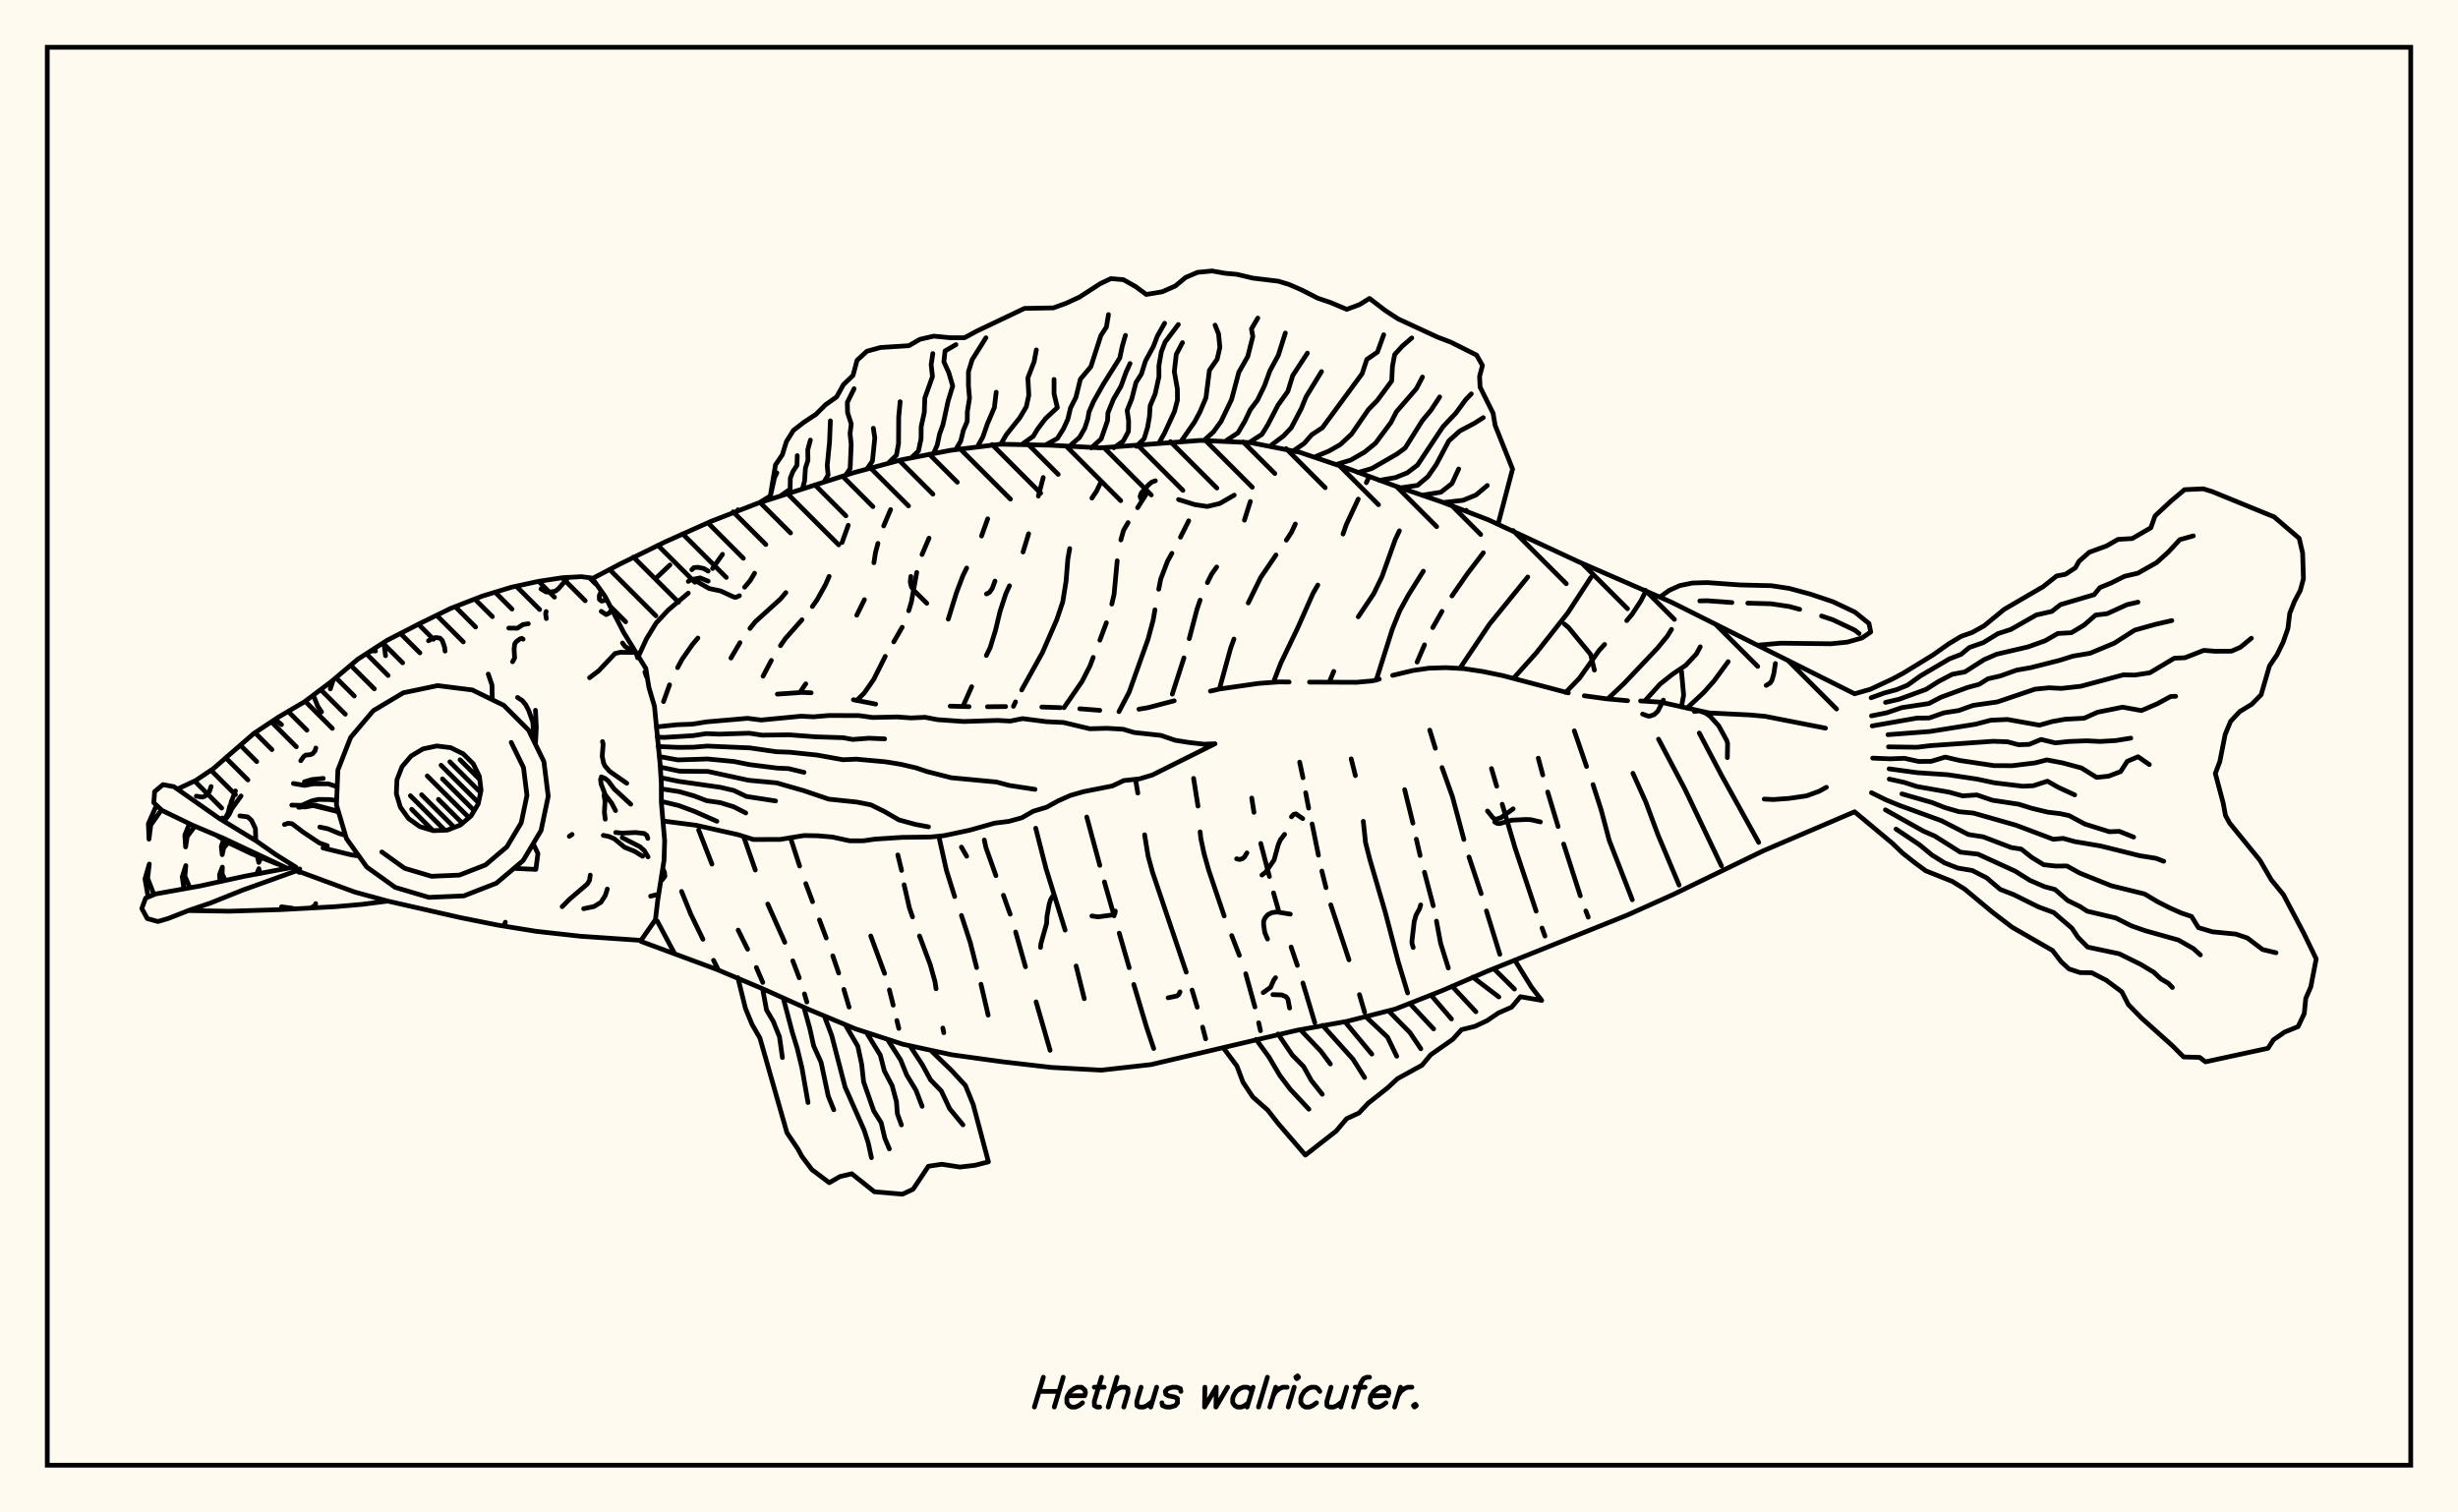 <svg xmlns="http://www.w3.org/2000/svg" width="520" height="320"><rect x="0" y="0" width="520" height="320" fill="floralwhite"/><rect x="10" y="10" width="500" height="300" stroke="black" stroke-width="1" fill="none"/><path stroke="black" stroke-width="1" fill="none" stroke-linecap="round" stroke-linejoin="round" d="
M 125.33 122.41 131.24 119.3 140.75 114.64 150.42 110.31 160.3 106.48 180.5 100.04 190.73 97.28 201.13 95.27 211.65 93.98 222.24 94.2 232.83 94.76 253.96 93.18 264.55 93.65 274.95 95.69 284.99 99.08 294.93 102.74 304.96 106.18 314.85 109.97 334.07 118.91 353.5 127.36 392.35 146.79 
M 392.35 171.75 373.01 180.02 353.94 189.27 344.27 193.61 314.76 205.44 305.03 209.62 295.17 213.5 284.89 216.11 274.46 217.97 243.51 225.24 232.98 226.42 222.4 225.84 211.87 224.62 201.38 223.17 191.02 220.94 180.94 217.67 171.15 213.6 161.49 209.26 151.72 205.14 135.61 199.18 
M 164.45 146.86 169.66 146.5 171.6 146.58 
M 180.54 148.05 185.25 148.97 
M 201.02 149.4 205 149.51 
M 208.9 149.53 212.75 149.49 
M 220.4 149.59 224.33 149.72 
M 228.43 149.96 232.67 150.29 
M 240.94 150.05 242.89 149.72 248.41 148.27 
M 256.07 146.23 258.04 145.77 266.26 144.59 270.55 144.28 272.72 144.3 
M 277.03 144.32 286.96 144.36 290.33 144.06 291.79 143.69 
M 294.62 142.89 298.93 141.86 302.23 141.38 305.83 141.26 309.65 141.46 313.72 142.08 317.9 142.94 331.79 146.6 
M 335.17 147.21 339.85 147.85 344.33 148.25 
M 347.07 148.3 351.32 148.56 361.58 150.84 370.25 151.27 373.42 151.56 386.19 154.06 
M 141.73 119.53 139.04 122.09 
M 139.04 194.86 142.68 201.71 
M 152.85 117.28 150.74 120.28 
M 145.61 125.49 141.35 129.09 138.8 131.83 136.77 135.15 135.06 138.87 
M 144.19 188.61 146.13 193.4 148.71 198.73 
M 150.95 203.18 151.99 205.25 
M 159.64 121.28 158.69 122.86 157.53 124.24 
M 147.64 134.99 146.45 136.41 144.28 139.52 143.35 141.26 
M 141.65 144.89 140.37 148.44 
M 147.8 175.6 150.61 182.82 
M 156.16 196.79 158.16 200.83 
M 160.01 204.7 161.37 207.86 
M 166.25 125.38 165.1 126.74 159.79 131.55 158.65 132.96 
M 156.54 135.97 154.63 139.23 
M 157.31 176.97 159.79 184.08 
M 162.42 191.27 166.03 199.37 
M 167.72 203.29 169.08 206.88 
M 170.19 210.29 170.69 212 
M 179.45 111.14 178.14 114.78 
M 175.41 121.95 174.65 123.68 172.88 126.87 171.85 128.33 
M 169.66 131.13 166.14 135.12 165.11 136.6 
M 163.18 139.73 161.43 143.06 
M 167.22 177.22 169.16 183.23 
M 170.47 186.95 171.9 190.78 
M 173.36 194.63 174.79 198.46 
M 176.18 202.23 177.43 205.88 
M 178.52 209.34 179.63 213.08 
M 188.41 107.82 186.95 111.27 
M 185.73 114.97 185.21 116.92 184.88 119.06 
M 182.87 126.88 181.25 130.17 
M 170.46 144.68 169.21 146.52 
M 184.21 198.03 187.13 205.95 
M 188.15 209.44 188.96 212.67 
M 189.74 215.92 190.15 217.59 
M 196.54 113.86 195.06 117.32 
M 193.94 121.12 192.81 127.34 192.25 129.22 
M 190.86 132.71 189.08 135.8 
M 187.28 138.87 184.84 143.74 182.84 146.62 181.22 148.22 
M 189.94 180.88 190.73 184.16 
M 191.27 187.2 192.38 192.07 193.05 194 
M 194.53 198.03 196.81 204.14 197.8 207.7 198.03 209.2 
M 199.46 217.51 199.66 218.5 
M 208.95 109.77 207.65 113.41 
M 204.5 120.18 203.69 121.84 202.34 125.41 200.61 131 
M 198.61 176.92 200.22 184.14 201.96 189.69 
M 203.4 193.69 205.27 199.44 206.61 204.72 
M 207.53 208.24 209.05 214.78 
M 220.7 101.03 219.67 104.96 
M 217.61 112.93 216.43 116.79 
M 213.56 123.94 212.78 125.64 211.56 129.37 210.61 133.33 209.46 137.06 208.66 138.69 
M 205.56 145.29 203.69 149.5 
M 208.23 177.73 208.58 179.33 210.69 185.26 
M 212.28 189.42 213.7 193.42 
M 214.86 197.19 216.94 204.55 
M 219.19 211.97 222.15 222.22 
M 232.82 102.15 232.01 103.86 231 105.39 
M 226.3 116.07 225.91 118.25 225.53 122.98 224.83 127.35 223.56 131.12 220.53 138.07 216.14 145.98 
M 214.84 148.5 214.39 149.44 
M 219.11 175.23 221.27 183.69 225.33 196.79 
M 227.66 204.38 229.38 211.3 
M 242.65 104.28 240.67 107.42 
M 238.65 110.57 237.69 112.21 237.12 114.24 
M 236.35 118.65 235.69 125.73 235.21 127.81 
M 234.06 131.76 232.68 135.45 
M 231.27 139.09 230.58 140.91 228.89 144.21 225.08 149.73 
M 229.91 172.86 232.67 183.09 
M 233.64 186.59 235.69 193.76 
M 236.78 197.43 238.89 204.74 
M 239.86 208.29 242.54 217.27 244.07 221.84 
M 251.47 110.19 249.73 113.66 
M 247.92 117.07 246.99 118.75 245.56 122.5 245.13 124.67 
M 244.33 129.03 243.95 131.23 242.86 135.27 238.86 146.48 236.72 150.56 
M 240.22 164.89 240.71 167.8 
M 242.15 176.62 242.87 181.07 243.82 184.54 250.95 205.68 
M 252.19 209.47 253.28 213.09 
M 254.42 217.32 255.06 219.8 
M 264.51 106.1 263.26 110.06 
M 257.39 119.97 256.3 121.51 255.43 123.27 
M 253.89 126.98 253.22 128.93 251.59 135.13 
M 250.47 139.19 248 146.86 
M 252.51 164.69 253.44 170.55 
M 253.89 176 254.04 177.41 254.73 180.63 255.72 184.15 258.98 193.79 
M 260.57 197.94 262.19 202.12 
M 263.54 206.02 265.48 213.05 
M 266.28 216.4 266.66 218.08 
M 274.03 110.87 273.19 112.67 272.13 114.28 
M 269.94 117.42 266.7 122.19 264.07 127.57 
M 261.05 135.21 260.34 137.16 257.97 145.78 
M 264.81 168.85 265.28 171.87 
M 266.72 178.46 268.55 185.45 
M 269.42 188.91 270.45 192.52 
M 273.14 200.37 274.46 204.26 
M 275.63 207.98 278.15 216.37 
M 289.67 100.8 289.05 102.13 
M 287.34 105.6 284.81 111.01 284.12 112.99 
M 278.79 123.78 277.8 125.49 274.47 132.99 270.96 140.3 269.43 144.27 
M 274.95 161.25 275.65 164.55 
M 276.22 167.73 276.85 170.98 
M 277.58 174.33 278.92 180.94 
M 279.64 184.3 280.52 187.81 
M 281.53 191.44 285.38 203.08 
M 287.6 210.44 288.69 214.17 
M 296.05 112.31 295.19 114.1 292.37 121.99 290.61 125.63 287.34 130.5 
M 282.16 142.05 281.25 144.23 
M 285.85 160.56 286.74 164.1 
M 288.41 173.77 288.88 178.24 289.79 181.82 293.06 193.01 295.81 203.51 297.79 210.08 
M 301.11 120.85 298.01 125.79 296.1 129.28 294.54 133.15 291.15 143.9 
M 297.16 167.07 298.91 174.16 
M 299.63 177.55 300.43 181 
M 301.35 184.55 303.21 191.64 
M 303.89 194.89 304.77 199.59 306.4 204.81 
M 313.81 116.95 310.42 121.4 307.16 126.09 
M 305.06 129.35 303.11 132.78 
M 301.36 136.43 299.79 140.08 
M 302.47 154.48 303.65 158.32 
M 305.07 162.4 307.28 168.6 309.69 177.61 
M 310.77 181.31 313.35 189.07 
M 314.46 192.73 317.29 201.91 
M 323.2 122.08 315.08 132.1 308.86 141.38 
M 315.53 162.61 316.63 166.35 
M 317.8 170.16 320.52 179.41 324.98 192.78 
M 326.23 196.35 326.84 198.05 
M 336.56 122.17 331.7 129.64 324.97 138.18 320.25 143.45 
M 325.43 160.41 326.38 163.96 
M 327.42 167.57 329.62 174.88 
M 330.8 178.58 334.32 189.53 
M 335.49 192.73 336 194.05 
M 347.93 125.56 347.14 127.13 345.24 130.01 344.14 131.31 
M 339.46 136.34 338.29 137.62 334.16 143.47 331.22 146.52 
M 333.05 154.63 335.64 162.17 
M 337.01 166 338.73 171.35 340.44 177.81 345.32 190.37 
M 353.62 133.16 352.72 134.61 350.59 137.2 343.58 144.6 340.12 147.88 
M 345.45 163.61 348.18 169.69 350.75 176.63 355.22 187.26 
M 359.69 136.85 358.88 138.36 356.62 140.77 353.81 142.66 351.18 144.75 348 148.27 
M 350.87 156.39 356.47 167.01 364.19 183.21 
M 365.6 139.99 362.65 144.02 360.45 146.5 356.88 149.83 
M 359.49 155.09 364.17 163.99 372.06 178.23 
M 272.82 213.29 272.46 211.4 272.07 210.89 271.14 210.5 269.28 210.44 
M 330.96 132.04 331.81 132.75 336.5 138.45 337.3 141.77 
M 375.59 140.38 375.25 142.6 374.84 143.97 374.46 144.53 373.64 145.01 
M 210.49 122.94 209.92 124.49 209.31 125.35 208.69 125.66 
M 320.11 171.13 317.55 172.99 316.38 173.38 315.85 173.04 314.69 171.59 
M 271.76 176.53 270.88 177.68 270.43 178.7 269.54 181.95 267.77 184.52 266.97 185.14 
M 149.82 122.96 148.11 122.27 146.21 122.66 145.61 123.01 
M 263.79 180.46 263.27 181.32 262.8 181.7 262.2 181.85 261.61 181.7 
M 351.9 148.12 350.73 150.47 349.94 151.2 349.09 151.5 348.62 151.5 347.49 151.08 
M 140.08 186.16 140.66 185.4 140.58 184.6 140.23 183.77 
M 244.42 101.72 243.63 102.02 242.95 102.61 241.46 104.28 241.18 105.02 241.31 105.44 241.49 105.55 241.63 105.43 
M 247.12 211.11 248.98 210.72 249.38 210.41 249.63 209.85 
M 272.97 193.41 270.15 192.95 269.09 193.09 268.2 193.53 267.66 194.16 267.34 194.84 267.32 195.59 267.56 197.29 268.15 198.67 
M 273.21 172.82 273.67 172.31 274.15 172.19 275.6 173.2 
M 204.5 181.16 203.39 179.23 
M 156.43 126.04 155.7 126.37 155.29 126.34 152.45 125.03 150.04 124.52 147.63 123.15 
M 220.13 200.45 220.21 199.65 221.42 195.35 221.49 193.88 221.96 191.31 222.24 190.4 222.68 189.65 
M 149.81 120.83 148.88 120.28 147.65 120.03 146.8 120.09 146.36 120.54 
M 235.95 192.76 235.87 193.28 235.58 193.55 232.3 193.99 230.99 193.8 
M 261.11 104.76 258.05 106.53 255.4 107.16 252.75 106.76 249.32 105.69 
M 355.73 142.07 356.18 147.08 355.71 149.58 
M 300.55 191.45 300.3 192.29 299.55 193.66 299.18 194.99 298.71 199.05 298.71 199.6 298.97 200.47 
M 269.85 206.86 269.5 207.3 268.79 208.91 267.23 210.02 
M 365.43 160.29 365.48 157.29 365.28 156.63 363.58 153.53 361.78 151.55 360.89 150.9 359.5 150.41 358.44 150.52 
M 325.88 173.9 323.86 173.43 322.93 173.38 319.81 173.53 317.25 174.26 316.66 174.19 316.19 173.89 
M 196.07 127.64 193.49 125.08 192.81 124.18 192.57 123.14 192.69 121.96 
M 386.38 166.57 384.85 167.41 382.21 168.38 378.44 168.93 375.18 169.16 373.23 169.07 
M 156.1 107.86 156.1 107.86 
M 162.84 105.64 164.06 98.36 165.51 96.21 166.36 93.45 167.85 91.06 170.14 89.29 172.6 87.68 174.63 85.65 177 83.97 178.42 81.4 180.46 79.43 181.31 76.23 183.4 74.31 186.3 73.52 192.29 73.14 194.61 71.79 197.54 71.12 200.97 71.45 204.07 71.45 206.66 70.05 216.74 65.25 222.85 65.14 225.6 64.14 228.35 62.87 232.74 60.03 235.01 58.95 237.65 59.17 240.2 60.61 242.51 62.3 245.88 61.73 248.64 60.51 250.84 58.69 253.36 57.62 256.43 57.33 259.18 57.82 261.66 58.04 265.02 58.84 270.47 59.5 272.68 60.18 275.36 61.34 278.8 63.1 281.44 63.99 284.91 65.45 287.59 64.46 289.73 63.14 293.02 65.67 295.74 67.45 304.15 71.34 306.94 72.4 312.38 75.13 313.62 77.32 313.01 79.64 313.12 81.91 315.87 87.43 316.3 89.99 319.99 99.24 316.93 110.87 
M 310.18 107.96 310.18 107.96 
M 160.65 106.36 162.99 104.92 163.86 101.01 164.36 100.04 
M 165.2 104.87 167.15 103.5 167.2 101.16 167.74 99.77 168.6 98.44 168.66 96.4 
M 169.77 103.41 170.22 101.74 170.39 99.04 170.92 97.4 170.89 95.14 171.44 93.11 
M 174.34 101.96 175.19 100.49 175 98.52 175.49 93.54 175.67 89.04 
M 178.91 100.53 179.85 99.13 180.07 94.03 179.83 91.72 180.09 89.72 179.31 87.31 179.25 85.14 180.69 82.24 
M 183.49 99.11 184.57 97.54 185.07 92.65 184.76 90.61 
M 188.1 97.81 189.64 96.32 190.09 93.86 190.12 88.26 190.43 84.99 
M 192.8 96.86 194.3 95.42 194.85 92.86 194.88 90.28 195.54 87.24 195.65 84.22 197.27 79.67 196.99 77.16 197.34 74.8 
M 197.5 95.92 198.27 94.19 198.78 91.8 199.48 89.88 200.57 84.88 201.55 81.66 200.72 78.84 199.68 76.55 199.93 74.25 202.23 72.92 
M 202.22 95.08 203.25 93.32 203.8 91.06 204.62 89.15 204.65 87.08 205.11 84.25 204.88 81.63 204.88 78.65 205.67 76.09 208.58 71.46 
M 206.94 94.24 207.95 92.4 208.88 89.69 210.36 86.23 210.75 82.98 
M 211.72 93.98 212.9 91.95 215.73 88.41 217.12 86.05 217.65 83.61 217.45 79.95 218.77 76.53 219.24 74.03 
M 216.51 93.79 218.59 92.31 219.48 90.82 221.16 88.59 223.69 86.23 222.99 83.32 222.99 80.28 
M 221.29 94.1 223.71 92.75 225.01 90.67 225.91 88.69 226.46 86.35 227.62 84.05 228.56 80.22 230.77 77.59 232.9 70.98 234.06 69.21 234.5 66.56 
M 226.06 94.59 228.39 92.53 229.51 90.56 230.13 88.61 230.38 87.17 231.35 84.94 233.44 81.24 236.9 75.73 237.41 73.28 238.09 70.95 
M 230.85 94.77 232.96 92.87 234.31 88.97 234.38 87.38 235.53 84.52 237.15 81.71 238.24 78.7 239.06 76.91 
M 235.64 94.74 237.62 93.33 238.73 91.27 238.77 89.11 238.45 86.83 239.43 84.39 240.32 80.94 241.47 79.12 242.34 76.36 244.01 73.3 244.85 71.1 246.38 68.39 
M 240.43 94.43 242.05 92.81 242.78 90.41 243.17 88.17 243.32 85.85 244.37 83.38 245.18 79.71 245.17 77.37 245.69 74.41 246.49 72.36 249.28 68.66 
M 245.17 93.77 246.38 91.59 248.46 87.07 249.1 84.64 249.08 82.29 248.43 78.63 248.84 74.98 250.16 72.49 
M 249.94 93.27 252.71 89.29 253.85 87.17 255.12 84.16 255.86 78.35 257.5 75.99 258.07 73.48 257.79 70.64 257.05 68.79 
M 254.73 93.17 256.69 91.4 258.32 89.16 260.54 84.53 262.08 78.76 263.97 75.42 265.04 71.2 264.75 69.59 266.09 67.3 
M 259.52 93.15 261.88 91.6 263.32 89.17 264.52 86.66 266.04 84.64 267.51 81.6 268.64 78.49 270.42 75.2 271.92 70.46 
M 264.29 93.63 266.98 91.89 268.23 89.84 270.37 85.71 272.44 82.83 273.48 79.46 276.59 74.71 
M 269.06 94.1 271.55 92.22 273.17 90.5 275.29 86.46 276.29 83.98 279.57 78.62 
M 273.69 95.35 275.92 93.8 277.51 91.97 279.75 90.5 288.17 79.05 289.16 76.04 291.4 74.5 292.73 70.82 
M 278.32 96.6 281.13 95.44 283.56 94.05 285.91 91.86 289.5 86.64 291.35 84.76 294.42 80.59 294.58 77.49 295.05 75.01 296.69 73.21 298.67 71.5 
M 282.82 98.23 285.74 97.35 288.67 95.66 290.98 93.79 294.26 89.38 295.42 87.11 299.64 82.24 300.93 79.77 
M 287.29 99.98 290.23 99.12 295.56 96.04 297.26 94.79 300.89 89 302.72 86.8 304.57 83.98 
M 291.78 101.64 295.23 101.04 297.73 100.03 299.89 98.38 305.26 90.29 308.01 87.38 310.07 84.57 311.26 83.33 
M 296.31 103.21 299.88 102.69 302.08 100.84 303.84 98.3 306.51 93.27 308.82 91.19 311.91 89.56 313.79 88.36 
M 300.84 104.78 304.82 104.14 307.16 102.31 308.59 99.22 
M 305.37 106.32 309.53 105.85 312.27 104.72 314.64 102.72 
M 138.84 153.8 143.28 153.33 146.45 153.22 149.46 152.73 158.15 151.98 161.04 152.34 169.46 151.53 172.09 151.66 175.37 151.38 181.69 151.4 184.59 151.8 189.86 151.69 192.73 151.9 195.7 151.76 198.3 152.26 203.87 152.65 211.01 152.42 213.74 152.56 216.32 152.04 221.38 152.69 224.99 152.86 230.56 154.19 234.2 154.09 237.61 154.29 239.92 154.98 245.58 155.59 248.63 156.63 251.53 157.09 254.71 157.46 257.04 157.36 243.79 163.97 241.02 164.8 237.76 165.14 235.32 166.29 229.3 167.48 226.43 168.3 223.84 169.45 221.43 170.78 218.56 171.65 216.18 173.02 213.39 173.79 210.4 174.16 205.18 175.64 199.73 176.8 196.92 177.09 190.78 177.17 185.08 177.54 182.6 177.9 179.76 177.9 176.12 177.1 173.02 176.83 170.09 176.78 165.07 177.6 159.4 177.62 156.1 176.59 147.28 174.61 140.31 173.71 
M 139.03 155.95 140.5 156.02 146.6 155.65 149.43 155.22 152.14 155.33 158.49 155.13 161.22 155.54 166.94 155.47 172.61 155.9 178.35 156.08 180.41 156.45 183.83 156.19 187.15 156.33 
M 139.21 157.95 143.57 158.13 146.7 158.09 149.59 157.85 158.66 158.24 164.25 159.05 167.05 159.15 172.9 159.76 178.31 160.74 181.15 160.62 187.33 161.18 190.58 161.71 193.78 162.46 196.06 163.23 201.23 164.55 210.83 165.46 213.52 166.18 218.96 167.01 
M 139.46 160.06 143.4 160.78 149.66 160.58 155.24 161.11 158.48 161.76 164.39 162.51 166.82 162.62 170.1 163.41 
M 139.69 162.3 143.77 163.17 149.76 163.22 158.37 165.09 164.3 165.64 170.02 167.28 175.34 169.08 181.33 169.71 184.25 170.29 187.2 171.75 190.17 173.47 193.67 174.43 196.43 174.94 
M 139.83 164.55 143.61 165.32 152.48 166.59 155.25 167.25 157.9 168.51 164.08 169.46 
M 139.9 166.9 143.73 167.5 146.78 168.37 149.5 169.41 152.37 169.82 155.2 170.69 157.77 172 
M 139.91 169.55 143.57 170.43 146.85 171.64 151.66 173.76 
M 197.19 222.51 201.34 226.52 204.24 229.66 205.88 233.69 209.11 245.82 206.25 246.55 203.08 246.92 199.24 246.33 196.41 246.75 193.17 251.61 190.93 252.66 184.98 252.15 180.2 248.34 177.68 248.94 175.43 250.23 171.76 247.46 169.62 244.63 168.84 243.16 166.48 239.66 160.76 219.62 159.1 216.75 157.7 213.34 156.1 206.85 
M 192.54 221.33 195.14 225.3 196.86 228.47 199.14 230.83 200.91 234.58 203.72 237.99 
M 187.9 220.14 190.54 224.27 191.81 227.43 193.77 230.65 195.08 234.07 
M 183.37 218.57 186.23 223.24 187.09 226.58 188.74 229.71 189.65 233.1 189.84 235.64 190.7 238 
M 178.88 216.91 181.48 221.37 182.29 225.17 182.7 228.9 184.85 235.04 186.42 237.55 187.18 240.79 188.14 243.08 
M 174.44 215.09 175.95 219.08 178.78 229.99 182.81 239.11 183.67 241.78 184.36 244.94 
M 170.07 213.12 171.31 217.58 172.14 221.3 173.71 224.79 175.22 231.91 176.39 234.8 
M 165.7 211.15 167.62 218.44 168.65 221.79 169.65 225.92 170.94 233.27 
M 161.33 209.19 162.16 213.68 163.61 216.15 164.9 219.36 165.52 223.76 
M 320.45 203.13 323.97 208.82 326.16 211.66 321.65 210.88 319.79 213.09 316.99 214.32 314.61 215.94 312.04 217.15 309.18 217.86 307.34 219.9 302.68 223.16 300.83 225.38 295.65 228.22 293.59 230.14 289.44 233.42 287.49 235.49 284.89 236.68 282.68 239.3 276.16 244.39 270.42 237.73 268.19 234.87 265.04 232.1 262.95 228.95 261.68 225.55 258.82 221.72 
M 316.01 204.93 320.39 209.27 
M 311.57 206.74 317.09 210.93 
M 307.18 208.65 312.23 214.06 
M 302.81 210.63 307.06 215.59 
M 298.37 212.44 303.29 217.7 
M 293.82 213.95 298.29 218.48 300.58 221.89 
M 289.25 215.4 293.54 219.44 295.48 223.48 
M 284.52 216.17 290.21 223.02 
M 279.79 216.94 286.24 224.11 288.68 227.98 
M 275.09 217.85 279.43 222.4 281.44 225.11 
M 270.38 218.77 273.4 223.23 275.79 225.67 277.4 228.58 279.73 231.52 
M 265.73 219.9 268.43 223.61 270.74 227.52 272.94 230.44 276.9 234.68 
M 392.35 146.79 395.7 145.83 400.32 143.67 402.59 142.46 408.91 138.59 412.31 136.19 414.91 134.63 417.19 133.83 419.75 132.41 423.99 128.93 432.23 124.13 435.09 121.86 436.95 121.51 439.06 120.13 439.83 118.75 442 116.84 445.65 115.51 448.08 114.12 451.09 113.94 455.02 111.66 455.91 109.15 459.27 106.03 462.15 103.6 466.1 103.42 467.98 104 481.1 109.36 486.4 113.89 487.13 117.02 487.3 122.46 486.64 124.91 485.41 127.23 484.4 129.78 484.02 132.97 483 135.89 481.71 138.54 480.12 140.89 478.35 146.99 476.35 149.02 473.84 150.54 471.89 152.62 470.74 155.4 469.61 161.14 468.66 163.64 470.33 169.93 470.81 172.53 471.7 174.16 478.11 182.03 480.49 186.13 483.07 189.29 487.41 197.52 490 202.88 488.86 208.79 487.79 211.24 487.48 214.44 486.17 217.21 483.31 218.37 480.94 220.02 479.81 221.79 466.57 224.66 465.35 223.72 461.96 223.63 459.56 221.23 453.03 215.38 450.26 212.54 448.88 209.85 445.58 207.39 442.51 205.81 440.06 205.78 437.71 205.01 436.02 203.45 434.22 201.1 425.63 196.15 421.54 193.02 415.65 188.12 413.03 186.49 407.42 184.25 405.27 182.67 402.54 180.53 400.4 178.47 392.35 171.75 
M 395.84 147.63 398.66 146.61 401.22 145.92 403.54 144.97 406.28 143 412.39 139.41 414.87 138.45 416.61 137 419.58 135.96 422.67 134.06 425.4 133.18 430.8 130.11 434.07 129.36 435.92 127.92 443.02 125.82 444.24 124.32 446.66 123.33 449.46 121.93 452.26 121.28 456.22 119.05 458.68 116.84 461.15 114.18 464.01 113.38 
M 398.89 148.61 401.8 147.93 407.49 145.85 410.04 144.22 413.02 142.66 415.68 142.16 419.76 139.56 422.42 138.41 429.03 136.87 432.63 135.58 435.34 134.03 438.2 133.87 440.89 132.26 443.34 130.13 445.76 129.85 449.96 127.94 452.29 127.4 
M 395.92 151.46 399.14 150.81 402.32 149.72 408.06 148.85 410.57 147.54 416.25 145.45 418.7 144.79 420.55 143.62 423.16 143.02 426.64 141.78 429.65 141.25 435.79 139.69 438.55 138.82 442.16 138.21 447.27 136.09 451.59 133.33 455.86 132.13 459.46 131.3 
M 396.07 153.59 405.53 151.93 408.12 151.91 411.23 150.82 414.38 150.33 417.43 149.24 422.55 148.51 430.53 145.81 433.49 145.52 436.08 145.65 440.18 145.2 449.21 142.78 451.61 142.83 454.82 142.34 459.99 139.26 462.24 139.16 466.22 137.6 468.62 137.79 472.07 137.77 473.96 136.95 476.29 135.03 
M 399.41 155.44 408.27 154.77 417.96 153.22 421.16 152.38 424.68 152.22 431.46 153.43 434.17 152.66 436.9 152.17 440.9 151.96 443.74 150.69 449.05 149.62 453.03 150.34 456.44 148.87 459.23 147.36 460.27 147.32 
M 399.51 158.02 405.57 158.1 408.4 157.76 421.66 156.84 424.69 156.95 427.05 157.57 429.28 157.49 431.8 156.45 434.81 157.18 437.7 156.88 441.45 156.74 444.27 156.88 447.58 156.69 450.78 156.17 
M 396.17 160.4 399.77 160.55 402.89 160.44 405.87 161.1 408.51 161.09 411.53 160.18 414.59 160.9 421.87 161.99 425.69 162 430.49 161.42 433.01 160.78 436.39 161.42 440.34 162.49 443.55 164.48 446.08 164.22 448.63 163.25 450.02 161.08 452.32 160.11 454.7 161.76 
M 399.65 162.67 405.59 163.48 412.01 163.91 418.25 164.84 421.96 165.63 427.94 166.35 430.16 166.24 433.14 165.28 435.49 166.61 438.91 168.18 
M 399.68 164.84 402.89 165.55 405.54 166.41 412.38 167.61 415.2 168.39 418.21 168.19 421.49 169.31 427.09 170.16 429.8 171.01 433.18 171.83 435.77 172.14 437.7 172.55 441.08 174.36 446.24 175.97 448.34 175.89 451.38 177.11 
M 402.36 167.97 408.71 169.79 411.48 170.88 414.45 171.74 417.5 172.03 426.5 174.6 434.37 177.57 436.46 177.38 438.92 178.06 444.4 178.99 452.68 181.05 456.07 181.59 457.75 182.23 
M 395.92 167.72 399.04 169.26 402.01 170.47 410.72 173.64 416.41 176.56 419.57 177.06 425.52 179.33 427.61 179.65 429.83 181.41 432.37 182.96 434.9 183.24 437.27 183.22 439.96 184.72 446.64 187.4 453.7 189.14 456.45 190.79 459.03 192.09 461.4 193.15 463.63 193.9 465.09 196.27 468.07 197.15 473 197.63 475.44 198.46 478.66 200.9 481.5 201.58 
M 398.87 171.34 406.87 175.83 409.31 176.89 414.7 180.29 418.46 180.72 426.31 184.31 429.43 186.26 432.52 187.6 434.74 188.19 437.42 190.52 440.05 191.81 441.53 192.78 447.62 194.23 450.91 195.89 453.72 196.88 460.86 198.89 464.04 200.71 465.5 202.04 
M 401.11 175.41 406.09 178.74 408.76 180.94 411.41 182.58 414.21 183.67 417.23 184.17 420.28 185.73 423.15 188.17 426.07 189.31 431.2 191.86 434.48 193.08 438.33 196.39 439.59 198.29 441.65 200.38 448.33 201.8 452.86 204.03 455.63 205.69 457.14 207.11 458.73 208.04 459.58 208.93 
M 351.26 126.25 353.14 124.9 355.36 123.9 358.04 123.35 361.17 123.26 368.11 123.76 374.72 123.92 378.51 124.49 382.94 125.69 387.77 127.31 392.42 129.51 395.39 131.91 395.76 133.72 393.91 134.98 390.8 135.86 387.28 136.21 376.76 136.08 371.81 136.51 
M 359.6 127.14 361.17 127.1 366.39 127.48 
M 369.75 127.61 374.72 127.75 378.51 128.32 380.73 128.92 
M 385.36 130.33 387.77 131.14 392.42 133.34 393.31 134.06 
M 37.54 166.95 41.39 165.14 45.13 162.63 53.72 155.17 58.93 151.71 64.42 148.48 70.09 144.21 75.69 139.48 81.87 135.49 88.81 131.92 95.38 128.71 102.06 126.11 108.22 124.24 113.92 123 118.99 122.23 122.98 122.01 125.25 122.3 127.99 126.15 131.96 133.84 136.63 141.44 137.28 145.46 138.45 149.41 139.64 161.58 139.9 165.66 139.91 169.77 140.61 177.89 140.48 182.02 139.15 190.42 138.66 194.59 135.61 198.96 122.83 198.09 113.46 197.05 105.24 195.72 97.24 194.11 82.04 190.65 75.03 188.73 62.28 184.03 
M 58.66 182.79 53.08 180.56 48.83 178.54 45.71 176.7 
M 113.28 150.28 113.46 153.86 113.27 157.45 
M 112.8 178.49 113.8 180.6 113.36 183.94 108.72 183.73 
M 75.92 181.1 74.36 180.88 68.34 179.41 
M 60.8 183.72 47.12 177.29 40.75 174.6 34.28 171.47 32.54 169.84 32.71 167.49 34.48 166.01 36.79 166.44 46.37 173.15 54.3 177.98 58.33 180.8 62.6 183.46 
M 62.48 184.33 51.25 188.36 44.58 191.04 40.08 192.57 35.64 194.31 33.42 194.97 31.16 194.35 30 192.21 30.81 190.02 32.91 189.14 42.29 187.46 51.72 185.4 62.25 183.43 
M 77.59 183.44 73.29 177.42 71.18 170.32 71.48 162.92 74.18 156.02 78.96 150.37 85.32 146.58 92.57 145.06 99.92 145.98 106.57 149.23 111.81 154.47 115.06 161.12 115.98 168.47 114.46 175.72 110.67 182.08 105.02 186.86 98.12 189.55 90.72 189.86 83.62 187.75 77.59 183.44 
M 108.15 157.08 110.75 162.4 111.48 168.28 110.27 174.08 107.23 179.17 102.71 183 97.19 185.15 91.28 185.4 85.6 183.71 80.78 180.26 
M 86.42 173.18 84.7 170.77 83.85 167.93 83.98 164.97 85.05 162.21 86.97 159.95 89.51 158.44 92.41 157.83 95.35 158.19 98.01 159.5 100.11 161.59 101.41 164.25 101.77 167.19 101.17 170.09 99.65 172.63 97.39 174.55 94.63 175.63 91.67 175.75 88.83 174.9 86.42 173.18 
M 86.4 173.12 86.57 173.29 
M 87.09 171.23 91.6 175.73 
M 86.82 168.36 94.1 175.65 
M 89.19 168.15 96.1 175.05 
M 92.76 169.13 97.82 174.18 
M 90.39 164.17 99.22 173 
M 93.61 164.8 100.32 171.51 
M 93.31 161.91 101.22 169.82 
M 95.17 161.18 101.67 167.68 
M 97.33 160.75 101.49 164.92 
M 41.17 165.24 46.9 170.97 
M 44.64 162.96 49.81 168.13 
M 47.75 160.32 52.45 165.02 
M 50.83 157.65 54.31 161.13 
M 53.95 155.02 57.53 158.6 
M 57.41 152.72 62.69 158 
M 60.96 150.52 64.93 154.49 
M 64.56 148.37 70.3 154.11 
M 67.84 145.9 73.05 151.11 
M 71.07 143.38 74.95 147.26 
M 74.19 140.75 79.19 145.75 
M 77.5 138.31 82.11 142.92 
M 81 136.05 85.18 140.24 
M 84.72 134.03 88.83 138.13 
M 88.52 132.07 91.71 135.26 
M 92.38 130.18 98.01 135.81 
M 96.3 128.35 100.61 132.66 
M 100.44 126.74 104.16 130.46 
M 104.75 125.29 108.31 128.86 
M 109.22 124.02 114.16 128.96 
M 113.95 123 117.3 126.34 
M 118.94 122.24 123.8 127.1 
M 124.69 122.23 125.97 123.51 
M 103.29 142.62 104.08 144.93 104.14 148.04 
M 71.64 171.88 71.04 171.61 66.25 170.44 64.47 170.75 
M 131.69 136.04 132.2 136.73 132.85 137.19 134.28 137.77 134.57 138.15 134.9 139.18 
M 133.43 170.15 129.91 166.9 128.66 165.22 128.02 164.71 127.21 164.37 
M 130.22 171.5 129.4 169.93 128.04 168.16 127.17 165.87 127.05 164.86 
M 121.03 176.54 120.43 176.95 
M 136.75 142.19 136.43 142.2 
M 137.64 189.61 139.36 189.19 
M 68.02 150.63 67.21 149.41 66.51 147.64 66.14 147.19 
M 136.75 143.13 136.48 142.36 
M 73.09 176.73 71.79 176.36 69.4 175.36 67.65 174.99 
M 128.48 188.1 128.04 189.49 127.13 190.9 125.66 191.8 123.47 192.26 
M 69.88 145.75 70.48 143.88 
M 78.12 137.91 78.85 137.69 79.43 137.74 
M 113.21 155.9 112.84 154.58 112.72 152.78 111.83 150.27 111.19 149.07 110.49 148.22 109.49 147.57 
M 128.11 126.98 127.28 127.18 126.8 126.81 126.78 126.03 127.21 125.06 
M 81.2 135.92 81.56 138.73 
M 68.39 164.69 65.97 164.94 64.41 165.41 
M 127.63 176.74 128.82 176.98 129.94 177.46 132.16 179.28 134.21 180.1 135.95 181.17 
M 66.82 158.26 66.66 158.84 66.13 159.47 65.65 159.67 64.66 159.76 64.23 160.09 63.63 160.95 
M 71.22 169.37 69.77 169.17 67.32 169.14 66.02 169.43 63.82 170.39 61.72 170.35 
M 71.57 171.65 66.8 170.37 63.19 170.81 
M 48.6 170.57 48.29 171.91 47.78 172.91 47.47 173.17 47.03 173.06 
M 131.63 177.23 135.36 179.13 136.28 179.94 137.1 181.3 
M 106.91 195.12 106.57 195.93 
M 49.81 167.34 48.93 169.65 48.38 171.9 47.82 172.92 
M 50.99 168.41 49.03 171.13 48.52 172.25 47.84 173.18 
M 129.39 128.98 128.89 129.72 128.23 130.03 127.19 129.35 
M 115.54 129.38 115.43 129.83 115.57 130.88 
M 54.16 181.01 54.08 180.63 
M 54.11 177.86 54.03 175.31 53.22 173.58 52.39 172.83 50.75 172.62 
M 69.24 178.94 67.6 178.37 64.06 176.01 61.81 174.29 60.93 174.19 60.17 174.45 
M 108.44 140.01 108.87 139.22 108.76 137.35 108.89 136.23 109.22 135.76 109.98 135.19 110.38 135.06 110.66 135.24 
M 44.66 166.41 44.29 167.49 43.37 168.45 42.79 168.65 41.53 168.45 
M 130.25 176.13 131.62 176.27 134.42 176.14 136.27 176.34 136.82 176.74 137.05 177.39 
M 94.16 137.76 94.05 136.92 93.57 135.52 93.09 135.02 92.2 134.89 91.69 134.99 90.65 135.56 
M 59.55 153.32 58.2 152.2 
M 124.87 185.15 124.72 186.24 124.25 187.04 120.43 190.31 118.93 191.83 
M 114.44 124.59 115.51 125.24 116.34 125.29 117.53 125.06 118.14 124.56 120.07 122.35 
M 128.04 173.32 127.86 171.85 128 169.45 127.77 168.24 
M 132.59 165.72 128.96 163.19 127.98 162.06 127.7 161.45 127.4 160.02 127.6 157.46 127.46 156.9 
M 71.34 166.45 69.44 165.84 66.31 165.84 64.43 166.17 62.07 165.77 
M 107.63 132.89 109.45 132.91 110.64 132.14 111.76 131.97 
M 124.72 143.39 126.64 141.94 130.12 138.26 131.26 138 133.91 138.04 
M 62.3 184 63.33 184.58 
M 54.62 180.89 54.53 181.54 54.75 182.47 55.03 181.83 55.6 181.37 
M 47.38 177.41 46.82 179.12 47.01 180.83 47.32 179.4 48.57 177.95 
M 40.07 174.28 39.1 176.7 39.27 179.19 39.6 176.98 41.23 174.82 
M 33.11 170.38 31.39 174.27 31.52 177.55 31.89 174.56 34.15 171.35 
M 62.43 184.13 63.42 183.85 
M 54.3 184.95 54.77 183.78 54.88 184.47 55.13 184.8 
M 46.55 186.53 46.44 185.07 47.04 183.46 47 184.92 47.69 186.28 
M 38.91 188.05 38.56 185.51 39.31 183.14 39.11 185.36 40.16 187.83 
M 31.34 189.8 30.67 185.95 31.59 182.81 31.22 185.8 32.57 189.28 
M 39.86 192.66 48.54 192.79 59.48 192.45 70.83 191.84 76.5 191.35 82.04 190.65 
M 65.73 192.11 66.63 191.61 66.78 191.18 
M 61.84 192.16 59.56 191.86 
M 129.01 128.2 132.36 131.56 
M 128.96 120.49 138.76 130.29 
M 134 117.86 143.55 127.41 
M 139.18 115.37 147 123.19 
M 144.42 112.95 153.65 122.17 
M 149.75 110.6 157.26 118.12 
M 155.1 108.29 162.02 115.21 
M 160.8 106.32 167.24 112.76 
M 166.57 104.42 177.43 115.28 
M 172.4 102.58 178.95 109.14 
M 178.23 100.74 184.67 107.19 
M 184.08 98.93 192.2 107.04 
M 190.21 97.39 197.36 104.54 
M 196.59 96.1 202.52 102.02 
M 203.09 94.93 213.76 105.6 
M 209.88 94.05 220.16 104.34 
M 217.26 93.76 223.87 100.37 
M 225.72 94.55 237.09 105.93 
M 233.59 94.75 243.55 104.72 
M 240.87 94.37 250.25 103.75 
M 247.6 93.43 257.43 103.26 
M 255 93.16 264.93 103.09 
M 263 93.5 269.7 100.19 
M 272.09 94.92 280.35 103.18 
M 283.24 98.39 291.63 106.79 
M 295.41 102.9 303.93 111.42 
M 307.08 106.9 313.25 113.08 
M 320.08 112.23 331.35 123.5 
M 334.68 119.17 344.31 128.79 
M 348.05 124.87 354.23 131.05 
M 362.9 132.05 371.85 141 
M 378.18 139.66 388.53 150.01 
M 220.73 291.39 218.83 297.7 
M 224.93 291.39 223.04 297.7 
M 219.83 294.39 224.03 294.39 
M 225.86 295.3 229.46 295.3 229.64 294.7 229.52 294.1 228.8 293.5 227.9 293.5 227.21 293.8 226.43 294.39 225.86 295.3 225.68 295.89 225.71 296.8 226.13 297.39 226.64 297.7 227.54 297.7 228.23 297.39 229.01 296.8 
M 233.03 291.39 231.5 296.5 231.53 297.39 232.04 297.7 232.64 297.7 
M 231.5 293.5 233.6 293.5 
M 236.33 291.39 234.44 297.7 
M 235.33 294.7 236.51 293.8 237.2 293.5 238.1 293.5 238.61 293.8 238.64 294.7 237.74 297.7 
M 241.4 293.5 240.5 296.5 240.52 297.39 241.04 297.7 241.94 297.7 242.63 297.39 243.8 296.5 
M 244.7 293.5 243.44 297.7 
M 249.83 294.39 249.71 293.8 248.9 293.5 248 293.5 247.01 293.8 246.52 294.39 246.65 295 247.16 295.3 248.57 295.6 249.08 295.89 249.11 296.8 248.63 297.39 247.64 297.7 246.74 297.7 245.93 297.39 245.81 296.8 
M 254.9 293.5 254.83 297.7 
M 257.3 293.5 254.83 297.7 
M 257.3 293.5 257.24 297.7 
M 259.7 293.5 257.24 297.7 
M 265.1 293.5 263.83 297.7 
M 264.83 294.39 264.4 293.8 263.89 293.5 263 293.5 262.3 293.8 261.52 294.39 260.96 295.3 260.77 295.89 260.8 296.8 261.23 297.39 261.74 297.7 262.64 297.7 263.33 297.39 264.11 296.8 
M 268.13 291.39 266.24 297.7 
M 269.89 293.5 268.64 297.7 
M 269.36 295.3 269.93 294.39 270.7 293.8 271.39 293.5 272.3 293.5 
M 274.13 291.39 274.33 291.7 274.72 291.39 274.52 291.1 274.13 291.39 
M 273.8 293.5 272.53 297.7 
M 279.22 294.39 278.81 293.8 278.29 293.5 277.39 293.5 276.7 293.8 275.93 294.39 275.36 295.3 275.18 295.89 275.2 296.8 275.63 297.39 276.14 297.7 277.03 297.7 277.72 297.39 278.51 296.8 
M 281.59 293.5 280.7 296.5 280.72 297.39 281.24 297.7 282.14 297.7 282.83 297.39 284 296.5 
M 284.89 293.5 283.64 297.7 
M 289.73 291.39 289.13 291.39 288.44 291.7 287.87 292.6 286.33 297.7 
M 286.7 293.5 288.79 293.5 
M 290.06 295.3 293.65 295.3 293.83 294.7 293.71 294.1 293 293.5 292.09 293.5 291.4 293.8 290.63 294.39 290.06 295.3 289.88 295.89 289.9 296.8 290.33 297.39 290.83 297.7 291.74 297.7 292.42 297.39 293.2 296.8 
M 296.29 293.5 295.03 297.7 
M 295.76 295.3 296.33 294.39 297.11 293.8 297.79 293.5 298.7 293.5 
M 299.41 297.1 299.02 297.39 299.24 297.7 299.63 297.39 299.41 297.1 
"/></svg>
